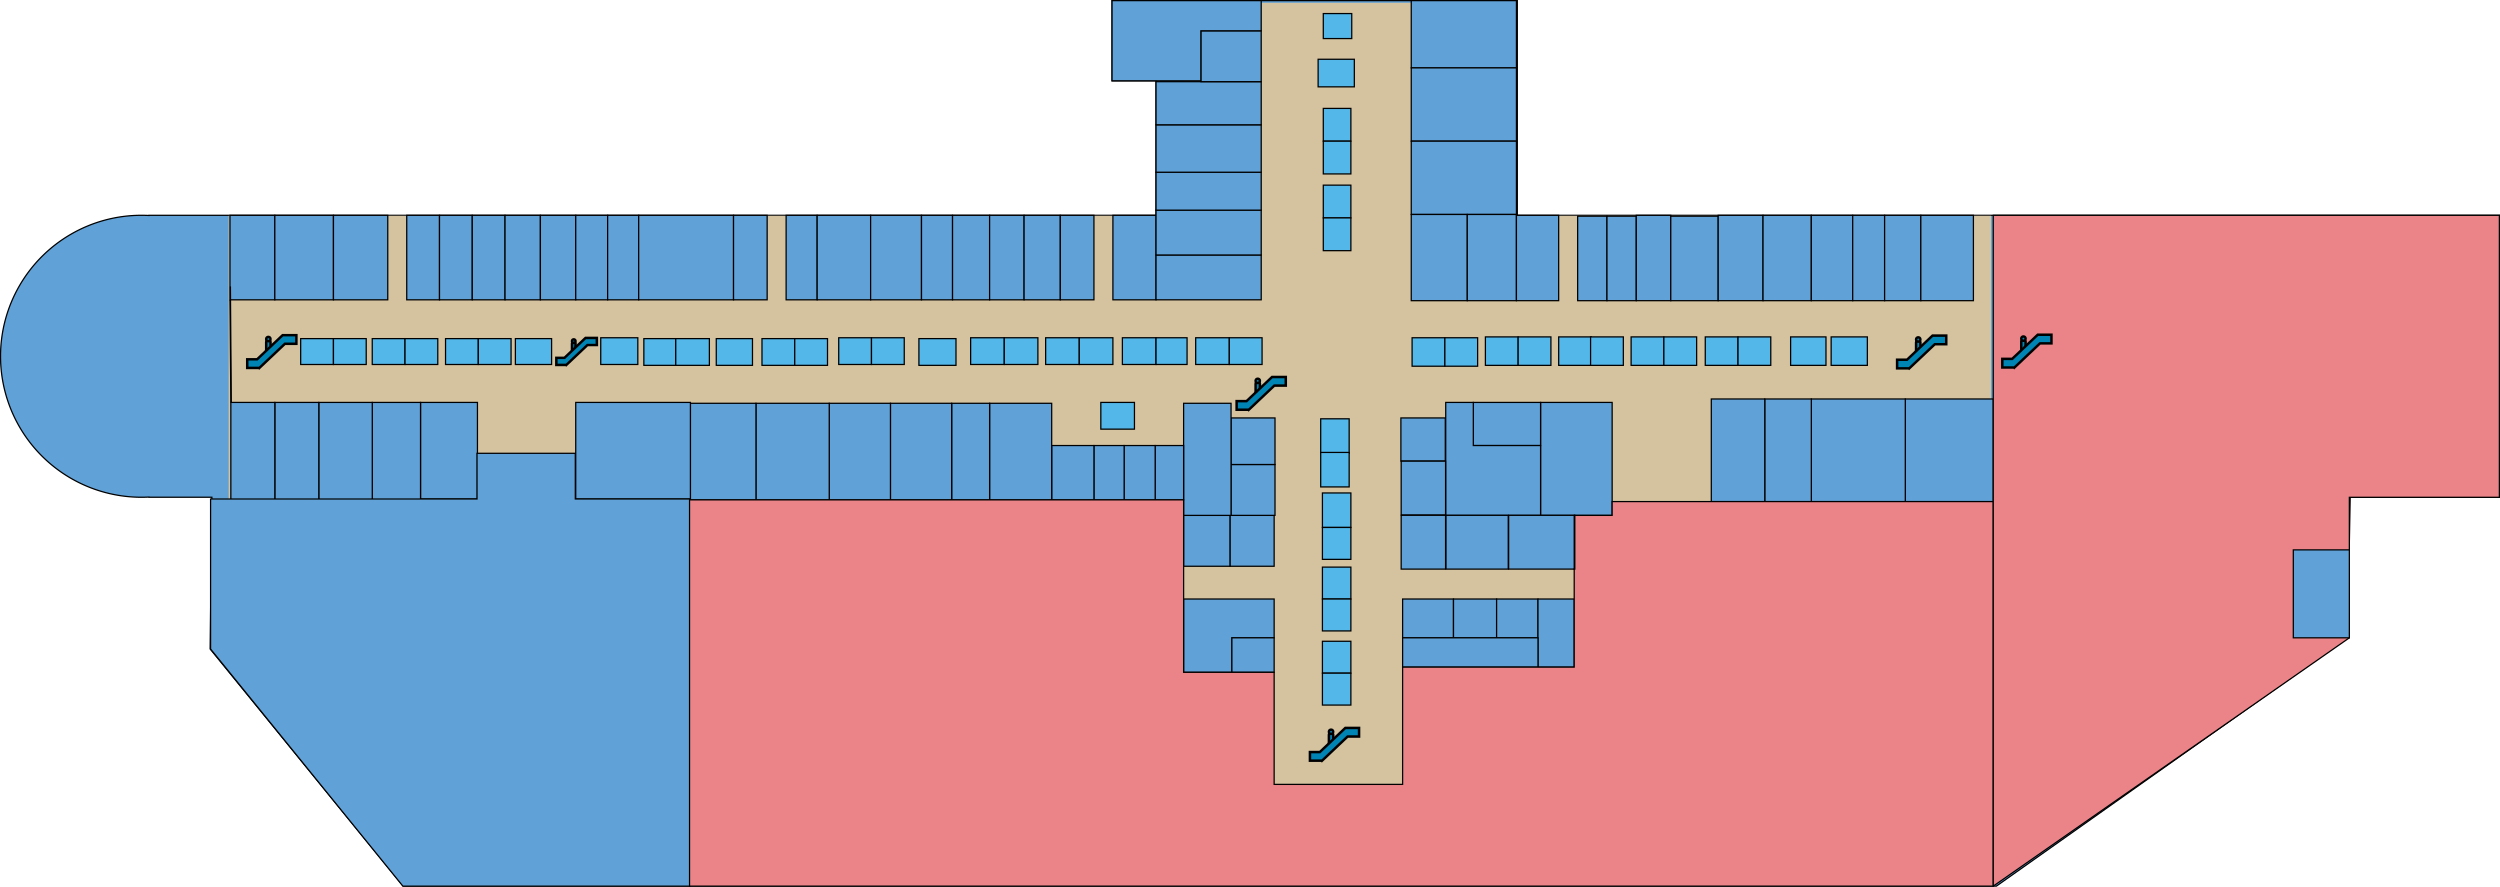 <svg xmlns="http://www.w3.org/2000/svg" viewBox="0 0 1992.5 707.21"><defs><style>.cls-1{fill:#60a1d7;}.cls-1,.cls-3,.cls-4,.cls-5,.cls-6,.cls-7{stroke:#000;stroke-miterlimit:10;}.cls-2{fill:#d5c39f;}.cls-3{fill:#53b7e9;}.cls-4{fill:#eb8488;}.cls-5{fill:#003b5f;}.cls-6{fill:none;}.cls-7{fill:#0084b4;stroke-width:2px;}</style></defs><g id="Layer_2" data-name="Layer 2"><g id="Layer_2-2" data-name="Layer 2"><path class="cls-1" d="M1992,171.61V396.33H1873.11l-2.06,112L1591.11,706.25H321.42l-153.93-189,1.38-120.94H118.7v-.16q-2.94.16-5.91.16a112.36,112.36,0,0,1,0-224.72q3,0,5.91.15v-.15H921.35V64.41H886.3V.5h323V171.61Z"/></g><g id="Layer_4" data-name="Layer 4"><rect class="cls-2" x="182.26" y="171.96" width="1404.63" height="228.15"/><rect class="cls-2" x="943.68" y="2.22" width="253.58" height="622.6"/><rect class="cls-2" x="1127.85" y="358.87" width="253.58" height="163.55"/></g><g id="Layer_3" data-name="Layer 3"><rect class="cls-1" x="183.29" y="171.61" width="35.73" height="67.35"/><rect class="cls-1" x="219.03" y="171.61" width="46.73" height="67.35"/><rect class="cls-1" x="265.76" y="171.61" width="43.29" height="67.35"/><rect class="cls-1" x="324.17" y="171.61" width="26.11" height="67.35"/><rect class="cls-1" x="350.28" y="171.61" width="26.11" height="67.35"/><rect class="cls-1" x="376.4" y="171.61" width="26.11" height="67.35"/><rect class="cls-1" x="402.51" y="171.61" width="28.18" height="67.35"/><rect class="cls-1" x="430.69" y="171.61" width="28.18" height="67.35"/><rect class="cls-1" x="458.86" y="171.61" width="25.43" height="67.35"/><rect class="cls-1" x="484.29" y="171.61" width="24.74" height="67.35"/><rect class="cls-1" x="509.03" y="171.61" width="75.59" height="67.35"/><rect class="cls-1" x="584.62" y="171.61" width="26.8" height="67.35"/><rect class="cls-1" x="626.54" y="171.61" width="24.74" height="67.35"/><rect class="cls-1" x="651.28" y="171.61" width="42.61" height="67.35"/><rect class="cls-1" x="693.88" y="171.61" width="40.54" height="67.35"/><rect class="cls-1" x="734.43" y="171.61" width="24.74" height="67.35"/><rect class="cls-1" x="759.17" y="171.61" width="29.55" height="67.35"/><rect class="cls-1" x="788.72" y="171.61" width="27.49" height="67.35"/><rect class="cls-1" x="816.2" y="171.61" width="28.86" height="67.35"/><rect class="cls-1" x="845.07" y="171.61" width="26.8" height="67.35"/><rect class="cls-1" x="886.99" y="171.61" width="34.36" height="67.35"/><rect class="cls-1" x="921.35" y="203.22" width="83.84" height="35.73"/><rect class="cls-1" x="921.35" y="167.49" width="83.84" height="35.73"/><rect class="cls-1" x="921.35" y="137.25" width="83.84" height="30.24"/><rect class="cls-1" x="921.35" y="99.46" width="83.84" height="37.8"/><rect class="cls-1" x="921.35" y="65.1" width="83.84" height="34.36"/><rect class="cls-1" x="957.08" y="24.55" width="48.1" height="40.54"/><polygon class="cls-1" points="1005.18 0.5 1005.18 24.55 957.08 24.55 957.08 64.41 886.3 64.41 886.3 0.5 1005.18 0.5"/><rect class="cls-3" x="1054.66" y="10.81" width="22.68" height="19.93"/><rect class="cls-3" x="1050.54" y="47.23" width="28.86" height="21.99"/><rect class="cls-3" x="1054.66" y="86.4" width="21.99" height="26.11"/><rect class="cls-3" x="1054.66" y="112.51" width="21.99" height="26.11"/><rect class="cls-3" x="1054.66" y="147.56" width="21.99" height="26.11"/><rect class="cls-3" x="1054.66" y="173.67" width="21.99" height="26.11"/><rect class="cls-1" x="1124.76" y="0.5" width="83.84" height="53.6"/><rect class="cls-1" x="1124.76" y="54.1" width="83.84" height="58.41"/><rect class="cls-1" x="1124.76" y="112.51" width="83.84" height="58.41"/><rect class="cls-1" x="1124.76" y="170.93" width="44.67" height="68.72"/><rect class="cls-1" x="1169.42" y="170.93" width="39.17" height="68.72"/><rect class="cls-1" x="1208.59" y="171.61" width="33.67" height="68.03"/><rect class="cls-1" x="1257.39" y="172.3" width="23.36" height="67.35"/><rect class="cls-1" x="1280.75" y="172.3" width="23.36" height="67.35"/><rect class="cls-1" x="1304.11" y="171.61" width="27.49" height="68.03"/><rect class="cls-1" x="1331.6" y="172.3" width="37.8" height="67.35"/><rect class="cls-1" x="1369.4" y="171.61" width="35.73" height="68.03"/><rect class="cls-1" x="1405.13" y="171.61" width="38.48" height="68.03"/><rect class="cls-1" x="1443.62" y="171.61" width="32.99" height="68.03"/><rect class="cls-1" x="1476.6" y="171.61" width="25.43" height="68.03"/><rect class="cls-1" x="1502.03" y="171.61" width="28.86" height="68.03"/><rect class="cls-1" x="1530.89" y="171.61" width="41.92" height="68.03"/><rect class="cls-1" x="1518.52" y="317.99" width="70.09" height="81.78"/><rect class="cls-1" x="1443.62" y="317.99" width="74.9" height="81.78"/><rect class="cls-1" x="1406.51" y="317.99" width="37.11" height="81.78"/><rect class="cls-1" x="1363.9" y="317.99" width="42.61" height="81.78"/><rect class="cls-1" x="1227.84" y="320.73" width="57.04" height="90.02"/><rect class="cls-1" x="1174.23" y="320.73" width="53.6" height="34.36"/><polygon class="cls-1" points="1227.84 355.09 1227.84 410.76 1152.24 410.76 1152.24 320.73 1174.23 320.73 1174.23 355.09 1227.84 355.09"/><rect class="cls-1" x="1116.51" y="333.1" width="35.39" height="34.36"/><rect class="cls-1" x="1116.73" y="367.54" width="35.39" height="42.88"/><rect class="cls-1" x="1116.73" y="410.7" width="35.39" height="42.88"/><rect class="cls-1" x="1152.46" y="410.7" width="49.61" height="42.88"/><rect class="cls-1" x="1202.39" y="410.7" width="52.59" height="42.87"/><rect class="cls-3" x="1125.44" y="269.19" width="26.11" height="22.68"/><rect class="cls-3" x="1151.56" y="269.19" width="26.11" height="22.68"/><rect class="cls-3" x="1183.86" y="268.51" width="26.11" height="22.68"/><rect class="cls-3" x="1209.97" y="268.51" width="26.11" height="22.68"/><rect class="cls-3" x="1242.27" y="268.51" width="26.11" height="22.68"/><rect class="cls-3" x="1267.69" y="268.51" width="26.11" height="22.68"/><rect class="cls-3" x="1299.99" y="268.51" width="26.11" height="22.68"/><rect class="cls-3" x="1326.11" y="268.51" width="26.11" height="22.68"/><rect class="cls-3" x="1359.09" y="268.51" width="26.11" height="22.68"/><rect class="cls-3" x="1385.2" y="268.51" width="26.11" height="22.68"/><rect class="cls-3" x="1427.12" y="268.51" width="28.18" height="22.68"/><rect class="cls-3" x="1459.42" y="268.51" width="28.86" height="22.68"/><rect class="cls-3" x="1052.6" y="333.79" width="22.68" height="27.49"/><rect class="cls-3" x="1052.6" y="360.59" width="22.68" height="27.49"/><rect class="cls-3" x="1053.97" y="392.89" width="22.68" height="27.49"/><rect class="cls-3" x="1053.97" y="420.38" width="22.68" height="25.43"/><rect class="cls-3" x="1053.97" y="451.99" width="22.68" height="25.43"/><rect class="cls-3" x="1053.97" y="477.42" width="22.68" height="25.43"/><rect class="cls-3" x="1053.97" y="511.09" width="22.68" height="25.43"/><rect class="cls-3" x="1053.97" y="536.51" width="22.68" height="25.43"/><polygon class="cls-1" points="1015.49 477.42 1015.49 508.34 981.82 508.34 981.82 535.83 943.34 535.83 943.34 477.42 1015.49 477.42"/><rect class="cls-1" x="981.82" y="508.34" width="33.67" height="27.49"/><rect class="cls-1" x="943.34" y="410.76" width="37.11" height="40.54"/><rect class="cls-1" x="980.44" y="410.76" width="35.05" height="40.54"/><rect class="cls-1" x="981.13" y="370.21" width="35.05" height="40.54"/><rect class="cls-1" x="981.13" y="333.1" width="35.05" height="37.11"/><rect class="cls-1" x="943.34" y="321.42" width="37.8" height="89.34"/><rect class="cls-1" x="920.66" y="355.09" width="22.68" height="43.29"/><rect class="cls-1" x="895.92" y="355.09" width="24.74" height="43.29"/><rect class="cls-1" x="871.87" y="355.09" width="24.05" height="43.29"/><rect class="cls-1" x="838.19" y="355.09" width="33.67" height="43.29"/><rect class="cls-1" x="788.72" y="321.42" width="49.48" height="76.97"/><rect class="cls-1" x="758.48" y="321.42" width="30.24" height="76.97"/><rect class="cls-1" x="709.69" y="321.42" width="48.79" height="76.97"/><rect class="cls-1" x="660.9" y="321.42" width="48.79" height="76.97"/><rect class="cls-1" x="602.49" y="321.42" width="58.41" height="76.97"/><rect class="cls-1" x="550.26" y="321.42" width="52.23" height="76.97"/><rect class="cls-1" x="458.86" y="320.73" width="91.4" height="76.97"/><rect class="cls-1" x="335.17" y="320.73" width="45.36" height="76.97"/><rect class="cls-1" x="296.68" y="320.73" width="38.48" height="77.65"/><rect class="cls-1" x="254.08" y="320.73" width="42.61" height="77.65"/><rect class="cls-1" x="219.03" y="320.73" width="35.05" height="77.65"/><rect class="cls-1" x="183.98" y="320.73" width="35.05" height="77.65"/><polygon class="cls-1" points="549.91 397.7 549.91 706.25 321.08 706.25 167.83 517.27 167.83 397.7 380.18 397.7 380.18 361.28 458.52 361.28 458.52 397.7 549.91 397.7"/><rect class="cls-1" x="1117.88" y="477.42" width="40.54" height="30.92"/><rect class="cls-1" x="1158.43" y="477.42" width="34.36" height="30.92"/><rect class="cls-1" x="1192.79" y="477.42" width="32.99" height="30.92"/><rect class="cls-1" x="1225.77" y="477.42" width="28.86" height="54.29"/><rect class="cls-1" x="1117.88" y="508.34" width="107.89" height="23.36"/><rect class="cls-3" x="239.64" y="269.88" width="26.11" height="20.62"/><rect class="cls-3" x="265.76" y="269.88" width="26.11" height="20.62"/><rect class="cls-3" x="296.68" y="269.88" width="26.11" height="20.62"/><rect class="cls-3" x="322.8" y="269.88" width="26.11" height="20.62"/><rect class="cls-3" x="355.09" y="269.88" width="26.11" height="20.62"/><rect class="cls-3" x="381.21" y="269.88" width="26.11" height="20.62"/><rect class="cls-3" x="410.76" y="269.88" width="28.86" height="20.62"/><rect class="cls-3" x="478.79" y="269.19" width="29.55" height="21.3"/><rect class="cls-3" x="513.15" y="269.88" width="25.43" height="21.3"/><rect class="cls-3" x="538.58" y="269.88" width="26.8" height="21.3"/><rect class="cls-3" x="570.87" y="269.88" width="28.86" height="21.3"/><rect class="cls-3" x="607.3" y="269.88" width="26.11" height="21.3"/><rect class="cls-3" x="633.41" y="269.88" width="26.11" height="21.3"/><rect class="cls-3" x="668.46" y="269.19" width="26.11" height="21.3"/><rect class="cls-3" x="694.57" y="269.19" width="26.11" height="21.3"/><rect class="cls-3" x="732.37" y="269.88" width="29.55" height="21.3"/><rect class="cls-3" x="773.6" y="269.19" width="26.8" height="21.3"/><rect class="cls-3" x="800.4" y="269.19" width="26.8" height="21.3"/><rect class="cls-3" x="833.38" y="269.19" width="26.8" height="21.3"/><rect class="cls-3" x="860.18" y="269.19" width="26.8" height="21.3"/><rect class="cls-3" x="894.54" y="269.19" width="26.8" height="21.3"/><rect class="cls-3" x="921.35" y="269.19" width="24.74" height="21.3"/><rect class="cls-3" x="952.96" y="269.19" width="26.8" height="21.3"/><rect class="cls-3" x="979.76" y="269.19" width="26.11" height="21.3"/><rect class="cls-3" x="877.36" y="320.73" width="26.8" height="21.3"/><line class="cls-1" x1="183.29" y1="238.96" x2="183.98" y2="320.73"/><polygon class="cls-4" points="1588.62 399.76 1588.62 706.25 549.57 706.25 549.57 398.39 943.34 398.39 943.34 535.83 1015.49 535.83 1015.49 625.16 1117.88 625.16 1117.88 531.7 1254.64 531.7 1254.64 453.57 1254.98 453.57 1254.98 410.76 1284.87 410.76 1284.87 399.76 1588.62 399.76"/><rect class="cls-5" x="1254.64" y="410.76" width="0.34" height="42.81"/><polygon class="cls-4" points="1992 171.61 1992 396.33 1872.43 396.33 1872.43 508.34 1588.62 706.25 1588.62 171.61 1992 171.61"/><rect class="cls-1" x="1827.76" y="438.25" width="44.67" height="70.09"/><line class="cls-6" x1="183.64" y1="228.31" x2="184.33" y2="321.08"/></g><g id="Layer_5" data-name="Layer 5"><rect class="cls-7" x="212.16" y="271.26" width="3.44" height="9.62" rx="1.27"/><polygon class="cls-7" points="236.21 267.13 236.21 274 227.06 274 206.63 293.33 206.56 293.25 197.04 293.25 197.04 286.37 204.93 286.37 225.21 267.18 225.27 267.13 236.21 267.13"/><circle class="cls-7" cx="213.87" cy="270.23" r="1.72"/><rect class="cls-7" x="455.87" y="272.72" width="2.83" height="7.93" rx="1.05"/><polygon class="cls-7" points="475.7 269.32 475.7 274.99 468.16 274.99 451.31 290.92 451.25 290.86 443.4 290.86 443.4 285.19 449.9 285.19 466.63 269.36 466.68 269.32 475.7 269.32"/><circle class="cls-7" cx="457.28" cy="271.87" r="1.42"/><rect class="cls-7" x="1000.72" y="304.59" width="3.44" height="9.62" rx="1.27"/><polygon class="cls-7" points="1024.77 300.46 1024.77 307.33 1015.62 307.33 995.19 326.66 995.12 326.57 985.6 326.57 985.6 319.7 993.49 319.7 1013.77 300.51 1013.83 300.46 1024.77 300.46"/><circle class="cls-7" cx="1002.43" cy="303.55" r="1.72"/><rect class="cls-7" x="1059.13" y="584.27" width="3.44" height="9.62" rx="1.27"/><polygon class="cls-7" points="1083.18 580.15 1083.18 587.02 1074.03 587.02 1053.6 606.35 1053.53 606.26 1044.01 606.26 1044.01 599.39 1051.9 599.39 1072.18 580.2 1072.24 580.15 1083.18 580.15"/><circle class="cls-7" cx="1060.85" cy="583.24" r="1.72"/><rect class="cls-7" x="1527.11" y="271.6" width="3.44" height="9.62" rx="1.27"/><polygon class="cls-7" points="1551.16 267.48 1551.16 274.35 1542.02 274.35 1521.59 293.67 1521.51 293.59 1511.99 293.59 1511.99 286.72 1519.88 286.72 1540.17 267.52 1540.22 267.48 1551.16 267.48"/><circle class="cls-7" cx="1528.83" cy="270.57" r="1.72"/><rect class="cls-7" x="1610.95" y="270.91" width="3.44" height="9.62" rx="1.27"/><polygon class="cls-7" points="1635 266.79 1635 273.66 1625.85 273.66 1605.42 292.99 1605.35 292.9 1595.83 292.9 1595.83 286.03 1603.72 286.03 1624.01 266.84 1624.06 266.79 1635 266.79"/><circle class="cls-7" cx="1612.67" cy="269.88" r="1.72"/></g></g></svg>